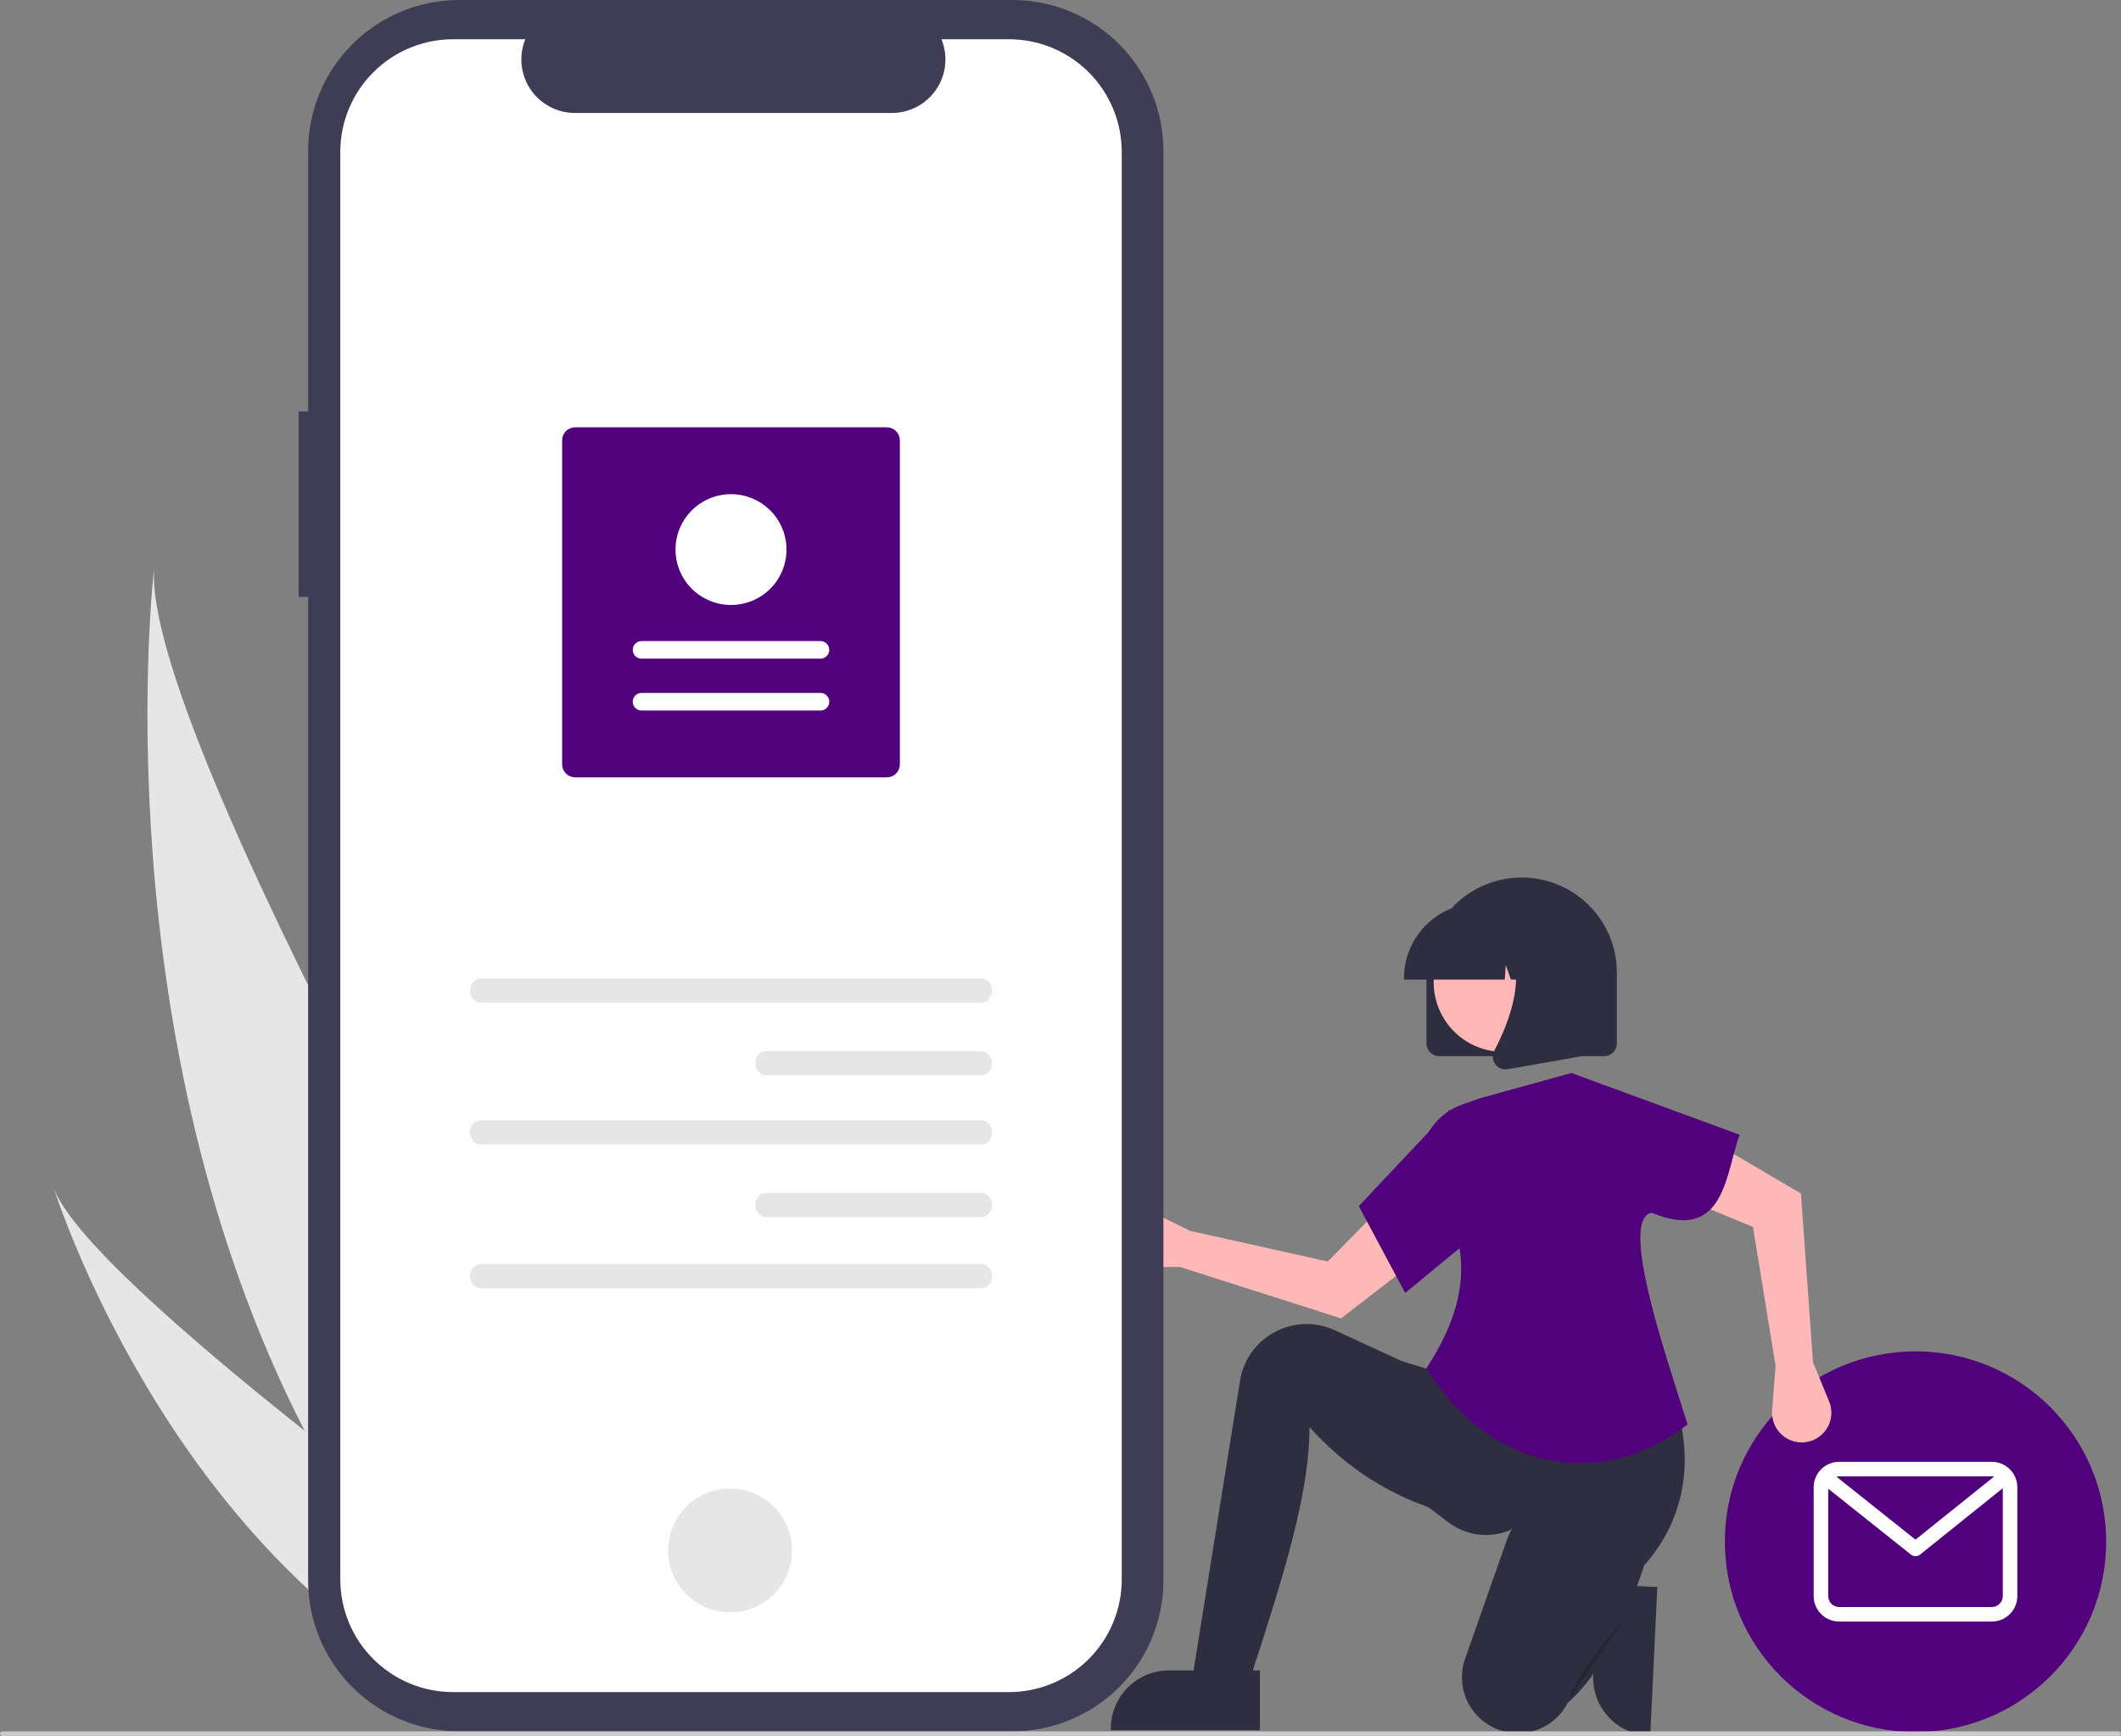 <svg width="650" height="532" viewBox="0 0 650 532" fill="none" xmlns="http://www.w3.org/2000/svg">
<rect x="0" y="0" width="650" height="532" fill="#808080" stroke="none"/>
<g clip-path="url(#clip0_42_41)">
<path d="M489.561 485.435L488.239 513.25L488.239 513.251C488.016 517.952 489.673 522.55 492.846 526.031C496.018 529.513 500.447 531.595 505.156 531.818L505.734 531.845L507.898 486.303L489.561 485.435Z" fill="#2F2E41"/>
<path d="M93.358 438.428C106.631 464.282 123.466 489.285 144.766 511.915C145.239 512.426 145.717 512.924 146.199 513.431L196.666 489.584C196.357 489.072 196.019 488.497 195.655 487.869C173.976 450.846 43.113 225.005 47.248 173.855C46.766 178.073 31.255 317.587 93.358 438.428Z" fill="#E6E6E6"/>
<path d="M135.03 516.516C135.736 516.917 136.46 517.309 137.189 517.688L175.049 499.799C174.519 499.424 173.903 498.981 173.194 498.482C161.595 490.17 127.106 465.231 93.358 438.429C57.091 409.626 21.674 378.678 16.414 363.906C17.483 367.294 50.678 470.262 135.03 516.516Z" fill="#E6E6E6"/>
<path d="M587.023 530.734C554.755 530.734 528.596 504.624 528.596 472.416C528.596 440.207 554.755 414.097 587.023 414.097C619.292 414.097 645.45 440.207 645.45 472.416C645.45 504.624 619.292 530.734 587.023 530.734Z" fill="#51017C"/>
<path d="M563.619 447.943H610.427C612.496 447.945 614.478 448.766 615.941 450.226C617.404 451.686 618.226 453.665 618.229 455.73V489.102C618.226 491.166 617.404 493.145 615.941 494.605C614.478 496.065 612.496 496.886 610.427 496.888H563.619C561.551 496.886 559.568 496.065 558.106 494.605C556.643 493.145 555.82 491.166 555.818 489.102V455.73C555.82 453.665 556.643 451.686 558.106 450.226C559.568 448.766 561.551 447.945 563.619 447.943ZM563.619 452.392C563.34 452.394 563.062 452.43 562.791 452.5L587.018 471.79L611.103 452.461C610.881 452.415 610.654 452.392 610.427 452.392H563.619ZM563.619 492.439H610.427C611.314 492.438 612.163 492.086 612.79 491.46C613.417 490.835 613.77 489.986 613.771 489.102V456.029L588.42 476.374C588.025 476.691 587.534 476.864 587.028 476.865C586.521 476.866 586.029 476.695 585.633 476.38L560.276 456.189V489.102C560.277 489.986 560.629 490.835 561.256 491.46C561.883 492.086 562.733 492.438 563.619 492.439Z" fill="white"/>
<path d="M361.54 388.219L348.467 388.326C347.144 388.337 345.835 388.06 344.63 387.514C343.426 386.968 342.355 386.166 341.493 385.164C340.631 384.163 339.998 382.986 339.639 381.715C339.279 380.444 339.202 379.111 339.412 377.807C339.638 376.404 340.191 375.073 341.026 373.922C341.861 372.772 342.955 371.832 344.22 371.181C345.485 370.529 346.886 370.182 348.31 370.17C349.733 370.157 351.14 370.478 352.417 371.107L364.745 377.179L406.913 386.565L424.978 368.129L435.354 385.188L410.977 403.987L361.54 388.219Z" fill="#FFB8B8"/>
<path d="M363.99 523.036L379.393 525.992C389.913 492.89 401.312 461.543 401.311 437.297C416.2 453.837 434.663 463.299 456.405 466.271L454.035 429.61L436.263 420.149L409.063 407.619C406.682 406.522 404.113 405.888 401.493 405.75C396.401 405.482 391.39 407.105 387.424 410.304C383.458 413.504 380.818 418.054 380.013 423.08L363.99 523.036Z" fill="#2F2E41"/>
<path d="M437.744 461.837L443.883 466.493C446.523 468.496 449.641 469.774 452.929 470.202C456.217 470.63 459.559 470.192 462.625 468.932C480.208 455.777 492.7 459.658 504.022 479.514C517.602 464.216 520.952 442.121 508.833 419.263L441.595 420.741L427.97 416.602L437.744 461.837Z" fill="#2F2E41"/>
<path d="M460.137 530.344C463.99 531.528 468.137 531.32 471.851 529.758C475.566 528.196 478.612 525.379 480.455 521.8C486.497 516.488 491.596 508.882 496.018 499.633C499.19 492.848 501.915 485.863 504.173 478.723C507.233 469.29 502.117 458.985 492.594 456.163C492.311 456.079 492.024 456 491.734 455.925C479.022 452.668 465.967 459.986 461.622 472.348L448.986 508.293C448.24 510.416 447.919 512.665 448.044 514.912C448.168 517.159 448.735 519.36 449.711 521.388C450.688 523.416 452.055 525.233 453.735 526.734C455.415 528.235 457.374 529.391 459.502 530.136C459.712 530.209 459.924 530.279 460.137 530.344Z" fill="#2F2E41"/>
<path opacity="0.2" d="M498.169 495.54C498.169 495.54 483.359 512.096 480.397 521.557L498.169 495.54Z" fill="black"/>
<path d="M555.608 417.405L560.565 429.48C561.067 430.701 561.295 432.018 561.235 433.337C561.174 434.656 560.826 435.946 560.215 437.117C559.603 438.288 558.744 439.311 557.695 440.117C556.647 440.922 555.435 441.489 554.144 441.779C552.755 442.091 551.313 442.073 549.932 441.726C548.551 441.38 547.271 440.715 546.195 439.785C545.118 438.854 544.276 437.685 543.735 436.371C543.194 435.056 542.97 433.633 543.081 432.216L544.149 418.536L537.213 375.972L513.354 366.08L525.367 350.126L551.909 365.733L555.608 417.405Z" fill="#FFB8B8"/>
<path d="M437.152 419.262C454.173 447.8 488.105 458.85 517.168 436.503C512.055 419.737 495.549 373.398 506.213 371.624C528.853 381.101 528.886 358.85 533.121 347.715L481.582 328.793L453.739 336.48L448.032 338.501C444.317 339.817 441.096 342.236 438.8 345.434C436.504 348.632 435.245 352.455 435.191 356.388C446.886 373.254 455.545 391.245 437.152 419.262Z" fill="#51017C"/>
<path d="M430.635 396.201L451.073 379.349L444.26 340.028L416.418 369.593L430.635 396.201Z" fill="#51017C"/>
<path d="M91.508 126.073H94.429V46.217C94.429 33.96 99.308 22.204 107.991 13.537C116.675 4.869 128.452 0 140.733 0H310.234C322.515 0 334.292 4.869 342.976 13.537C351.659 22.204 356.538 33.96 356.538 46.217V484.315C356.538 496.573 351.659 508.328 342.976 516.996C334.292 525.663 322.515 530.532 310.234 530.532H140.733C128.453 530.532 116.676 525.663 107.992 516.996C99.308 508.328 94.43 496.573 94.43 484.315V182.916H91.509L91.508 126.073Z" fill="#3F3D56"/>
<path d="M138.864 12.023H160.99C159.972 14.513 159.583 17.215 159.858 19.89C160.133 22.566 161.062 25.133 162.565 27.365C164.068 29.597 166.098 31.426 168.476 32.691C170.854 33.956 173.507 34.617 176.201 34.617H273.306C276 34.617 278.653 33.955 281.031 32.691C283.408 31.426 285.438 29.597 286.941 27.365C288.443 25.133 289.373 22.567 289.648 19.892C289.923 17.217 289.535 14.515 288.517 12.025H309.186C318.357 12.025 327.152 15.662 333.637 22.135C340.122 28.608 343.766 37.387 343.766 46.541V483.993C343.766 493.148 340.122 501.927 333.637 508.4C327.152 514.873 318.357 518.509 309.186 518.509H138.871C129.7 518.509 120.904 514.873 114.419 508.4C107.934 501.927 104.291 493.148 104.291 483.993V46.539C104.291 37.385 107.934 28.605 114.419 22.132C120.904 15.659 129.7 12.023 138.871 12.023L138.864 12.023Z" fill="white"/>
<path d="M223.733 494.064C213.245 494.064 204.744 485.578 204.744 475.11C204.744 464.642 213.245 456.157 223.733 456.157C234.22 456.157 242.721 464.642 242.721 475.11C242.721 485.578 234.22 494.064 223.733 494.064Z" fill="#E6E6E6"/>
<path d="M300.766 299.828C302.561 299.828 304.021 301.492 304.021 303.537C304.021 305.582 302.561 307.246 300.766 307.246H147.291C145.496 307.246 144.035 305.582 144.035 303.537C144.035 301.492 145.496 299.828 147.291 299.828H300.766Z" fill="#E6E6E6"/>
<path d="M300.766 387.306C302.561 387.306 304.021 388.97 304.021 391.015C304.021 393.06 302.561 394.724 300.766 394.724H147.291C145.496 394.724 144.035 393.06 144.035 391.015C144.035 388.97 145.496 387.306 147.291 387.306H300.766Z" fill="#E6E6E6"/>
<path d="M300.766 322.082C302.561 322.082 304.021 323.746 304.021 325.791C304.021 327.836 302.561 329.5 300.766 329.5H234.725C232.93 329.5 231.47 327.836 231.47 325.791C231.47 323.746 232.93 322.082 234.725 322.082H300.766Z" fill="#E6E6E6"/>
<path d="M300.766 343.294C302.561 343.294 304.021 344.958 304.021 347.003C304.021 349.048 302.561 350.712 300.766 350.712H147.291C145.496 350.712 144.035 349.048 144.035 347.003C144.035 344.958 145.496 343.294 147.291 343.294H300.766Z" fill="#E6E6E6"/>
<path d="M300.766 365.548C302.561 365.548 304.021 367.212 304.021 369.257C304.021 371.302 302.561 372.966 300.766 372.966H234.725C232.93 372.966 231.47 371.302 231.47 369.257C231.47 367.212 232.93 365.548 234.725 365.548H300.766Z" fill="#E6E6E6"/>
<path d="M271.793 130.944H176.255C175.199 130.946 174.187 131.365 173.441 132.109C172.695 132.854 172.275 133.864 172.274 134.918V234.232C172.275 235.285 172.695 236.295 173.441 237.04C174.187 237.785 175.199 238.204 176.255 238.205H271.793C272.848 238.204 273.86 237.785 274.606 237.04C275.352 236.295 275.772 235.285 275.773 234.232V134.918C275.772 133.864 275.352 132.854 274.606 132.109C273.86 131.365 272.848 130.946 271.793 130.944Z" fill="#51017C"/>
<path d="M196.612 217.725C196.257 217.725 195.905 217.656 195.576 217.521C195.248 217.386 194.949 217.187 194.698 216.937C194.446 216.687 194.247 216.389 194.11 216.062C193.974 215.734 193.904 215.383 193.904 215.028C193.904 214.674 193.974 214.323 194.109 213.995C194.245 213.667 194.445 213.37 194.696 213.119C194.947 212.868 195.246 212.67 195.574 212.534C195.902 212.399 196.254 212.329 196.609 212.33H251.435C251.791 212.329 252.143 212.398 252.471 212.533C252.8 212.668 253.098 212.867 253.35 213.117C253.601 213.368 253.801 213.665 253.937 213.993C254.073 214.32 254.143 214.671 254.144 215.026C254.144 215.38 254.074 215.732 253.938 216.059C253.802 216.387 253.603 216.684 253.351 216.935C253.1 217.186 252.802 217.385 252.473 217.52C252.145 217.656 251.793 217.725 251.438 217.725H196.612Z" fill="white"/>
<path d="M196.612 201.832C195.895 201.832 195.208 201.548 194.701 201.042C194.194 200.536 193.909 199.85 193.909 199.134C193.909 198.419 194.194 197.733 194.701 197.227C195.208 196.721 195.895 196.437 196.612 196.437H251.435C252.152 196.436 252.84 196.72 253.347 197.226C253.854 197.732 254.139 198.418 254.139 199.133C254.14 199.848 253.855 200.535 253.349 201.041C252.842 201.547 252.155 201.832 251.438 201.832H196.612Z" fill="white"/>
<path d="M224.024 151.425C220.659 151.425 217.37 152.421 214.573 154.287C211.775 156.152 209.595 158.804 208.307 161.907C207.02 165.01 206.683 168.424 207.339 171.717C207.996 175.011 209.616 178.037 211.995 180.411C214.374 182.786 217.405 184.403 220.705 185.058C224.005 185.714 227.425 185.377 230.534 184.092C233.642 182.807 236.299 180.631 238.168 177.838C240.037 175.046 241.035 171.763 241.035 168.405C241.03 163.903 239.236 159.587 236.047 156.404C232.858 153.221 228.534 151.43 224.024 151.425Z" fill="white"/>
<path d="M441.077 323.645H491.579C492.618 323.644 493.614 323.231 494.349 322.498C495.083 321.765 495.497 320.771 495.498 319.734V298.006C495.498 290.284 492.425 282.879 486.954 277.418C481.484 271.958 474.064 268.891 466.328 268.891C458.592 268.891 451.172 271.958 445.702 277.418C440.232 282.879 437.158 290.284 437.158 298.006V319.734C437.16 320.771 437.573 321.765 438.307 322.498C439.042 323.231 440.038 323.644 441.077 323.645Z" fill="#2F2E41"/>
<path d="M441.987 311.229C436.322 300.885 440.13 287.915 450.494 282.26C460.858 276.605 473.852 280.407 479.518 290.751C485.183 301.096 481.374 314.066 471.01 319.721C460.647 325.376 447.652 321.574 441.987 311.229Z" fill="#FFB6B6"/>
<path d="M430.258 300.179H461.139L461.456 295.754L463.039 300.179H467.794L468.421 291.408L471.56 300.179H480.76V299.745C480.754 293.639 478.32 287.784 473.995 283.467C469.669 279.149 463.804 276.72 457.686 276.713H453.332C447.215 276.72 441.349 279.149 437.024 283.467C432.698 287.784 430.265 293.638 430.258 299.745V300.179Z" fill="#2F2E41"/>
<path d="M461.391 327.702C461.624 327.701 461.856 327.681 462.085 327.64L484.698 323.658V286.356H459.805L460.422 287.073C468.996 297.054 462.536 313.239 457.923 321.998C457.583 322.64 457.431 323.364 457.485 324.088C457.539 324.811 457.797 325.505 458.229 326.089C458.591 326.588 459.066 326.995 459.616 327.275C460.166 327.555 460.774 327.702 461.391 327.702Z" fill="#2F2E41"/>
<path d="M386.105 511.871L358.207 511.87H358.205C353.49 511.871 348.968 513.74 345.634 517.068C342.3 520.396 340.426 524.91 340.426 529.616V530.193L386.104 530.195L386.105 511.871Z" fill="#2F2E41"/>
<path d="M0.73 532H649.27C649.463 532 649.649 531.924 649.786 531.787C649.923 531.65 650 531.465 650 531.271C650 531.078 649.923 530.893 649.786 530.756C649.649 530.619 649.463 530.542 649.27 530.542H0.73C0.537 530.542 0.351 530.619 0.214 530.756C0.077 530.893 0 531.078 0 531.271C0 531.465 0.077 531.65 0.214 531.787C0.351 531.924 0.537 532 0.73 532Z" fill="#CACACA"/>
</g>
<defs>
<clipPath id="clip0_42_41">
<rect width="650" height="532" fill="white" transform="matrix(-1 0 0 1 650 0)"/>
</clipPath>
</defs>
</svg>
